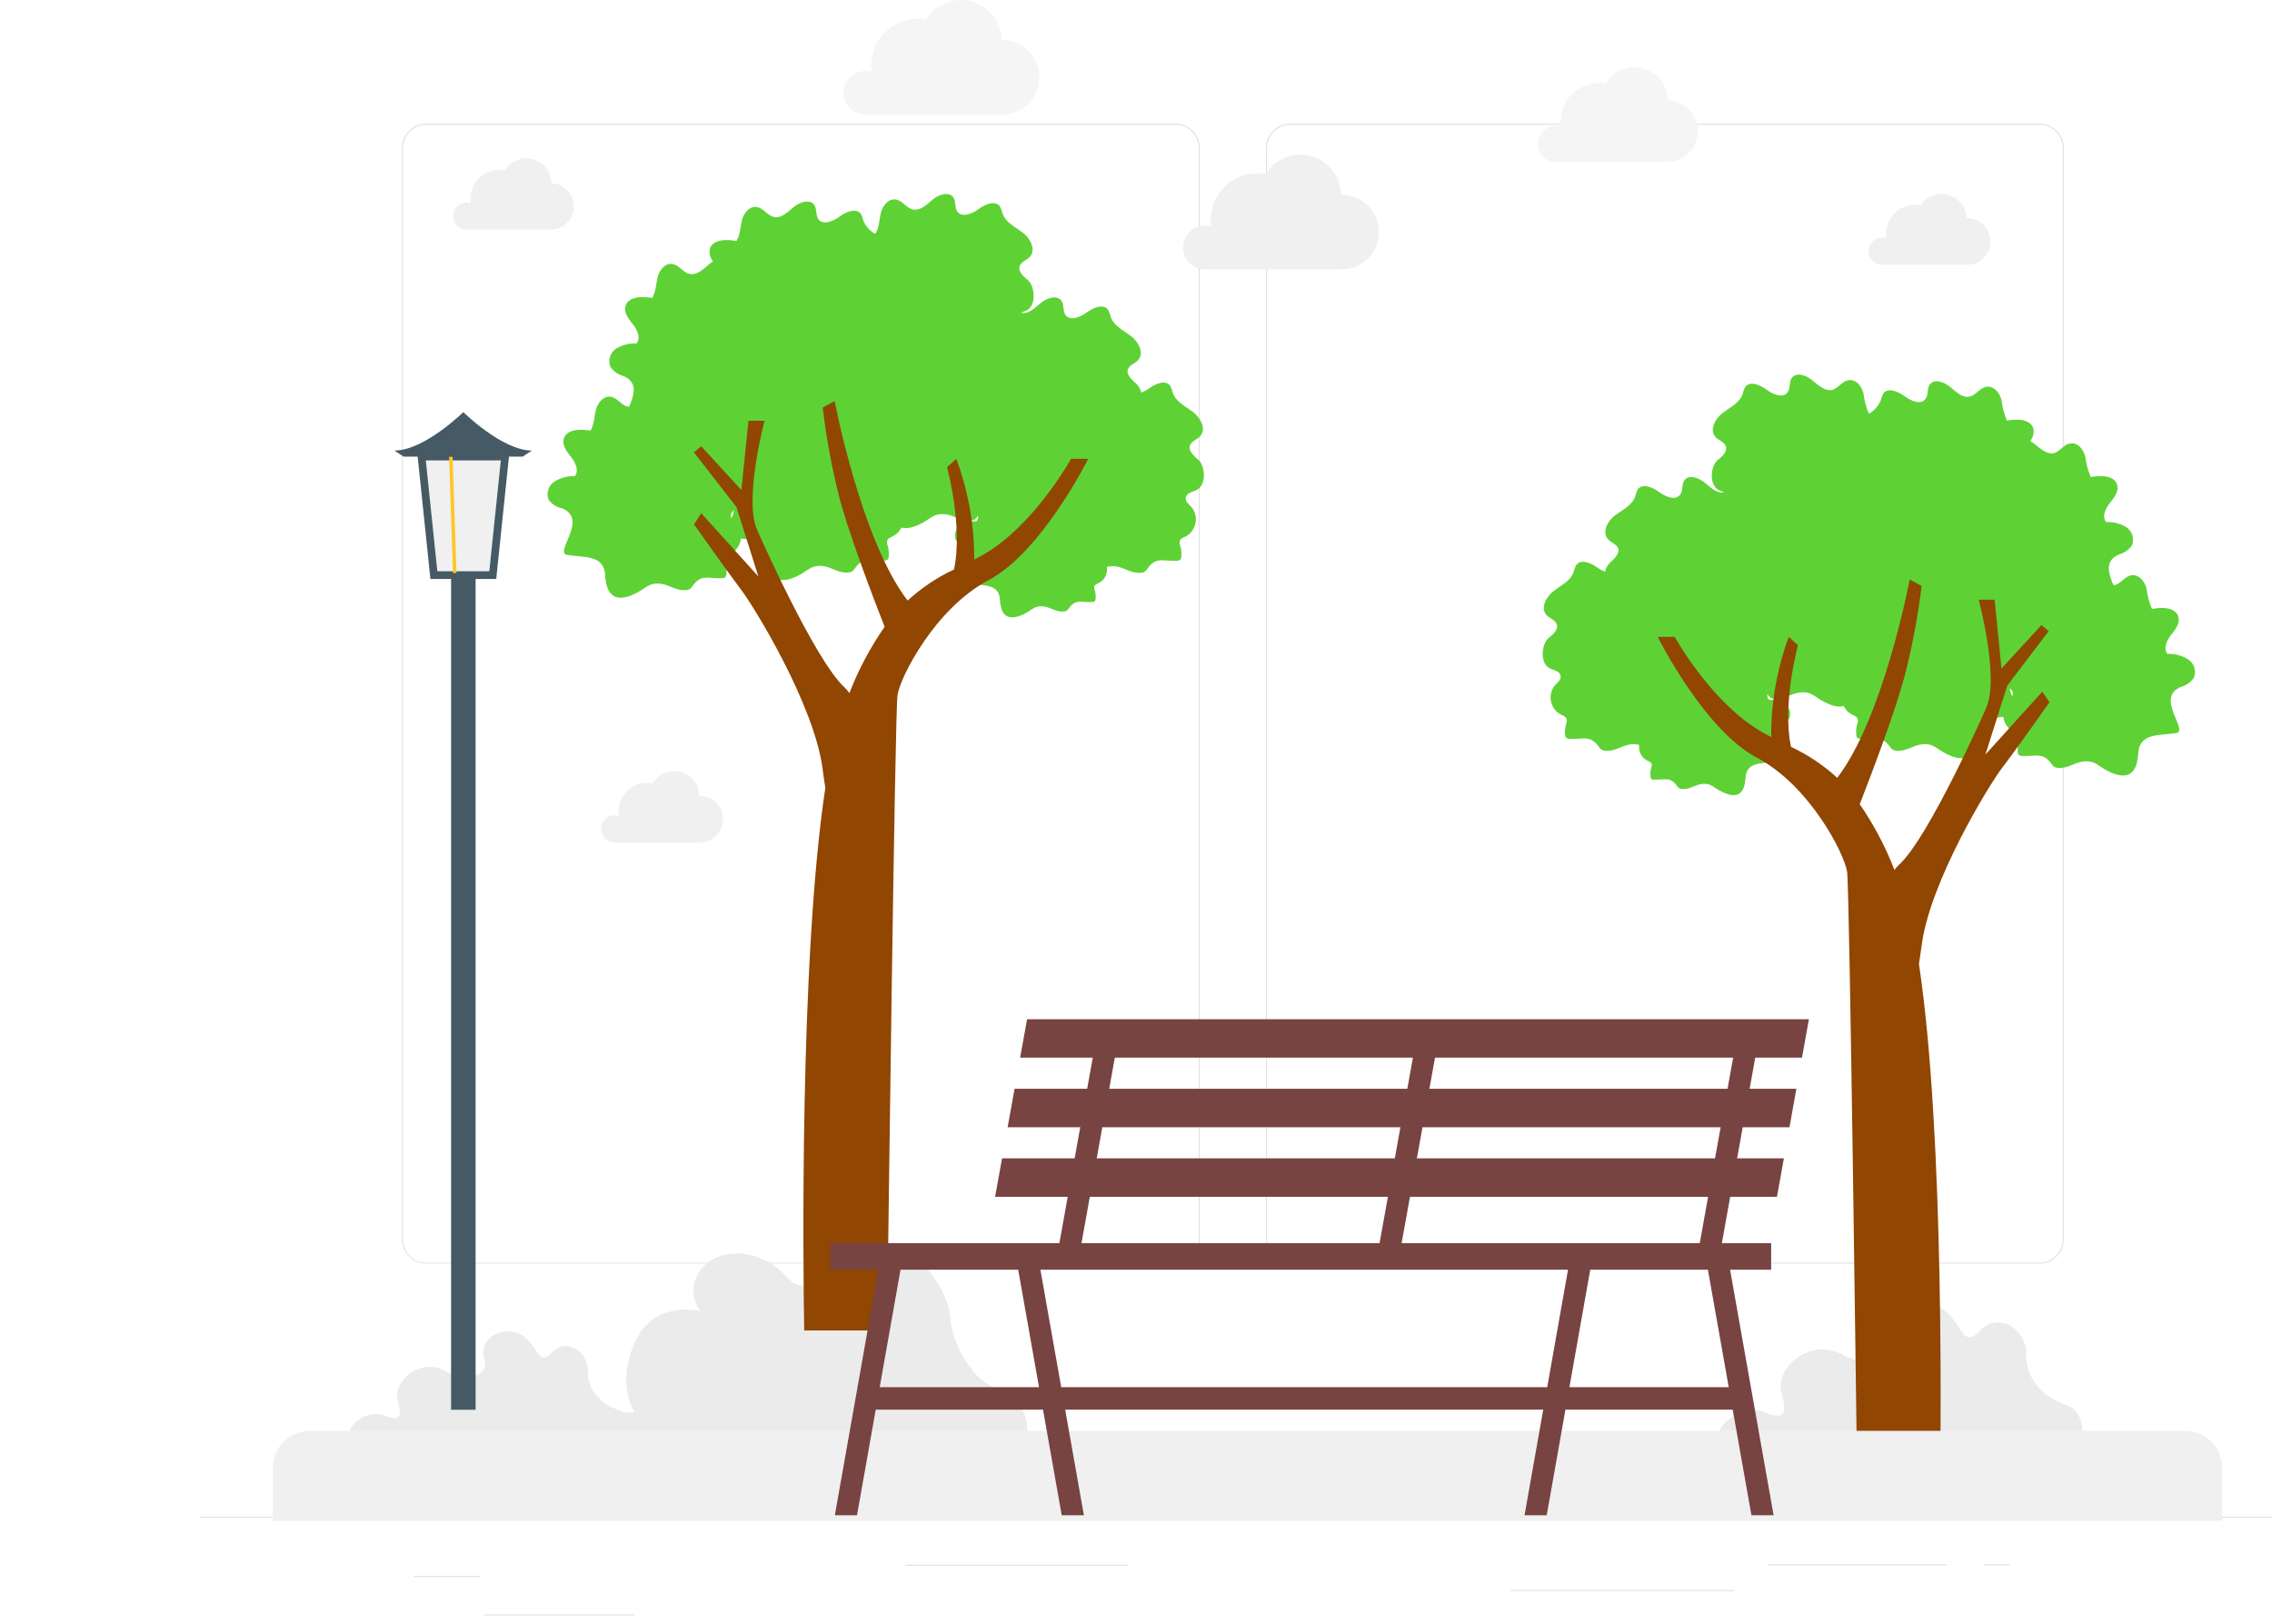 <svg width="228" height="163" viewBox="0 0 228 163" fill="none" xmlns="http://www.w3.org/2000/svg">
<path d="M204.671 126.812H129.479C128.833 126.811 128.213 126.554 127.756 126.097C127.299 125.64 127.042 125.021 127.041 124.375V14.85C127.042 14.204 127.299 13.585 127.756 13.128C128.213 12.671 128.833 12.414 129.479 12.412H204.671C205.317 12.414 205.936 12.671 206.393 13.128C206.85 13.585 207.107 14.204 207.109 14.85V124.375C207.107 125.021 206.85 125.64 206.393 126.097C205.936 126.554 205.317 126.811 204.671 126.812ZM129.479 12.516C128.86 12.518 128.267 12.764 127.83 13.201C127.392 13.639 127.146 14.232 127.145 14.85V124.375C127.146 124.993 127.392 125.586 127.83 126.024C128.267 126.461 128.86 126.707 129.479 126.708H204.671C205.29 126.708 205.883 126.462 206.321 126.025C206.759 125.587 207.005 124.994 207.005 124.375V14.85C207.005 14.231 206.759 13.638 206.321 13.2C205.883 12.762 205.29 12.516 204.671 12.516H129.479Z" fill="#E0E0E0"/>
<path d="M117.964 126.812H42.776C42.129 126.812 41.509 126.556 41.051 126.099C40.593 125.642 40.335 125.021 40.334 124.375V14.85C40.335 14.203 40.593 13.583 41.051 13.126C41.509 12.669 42.129 12.412 42.776 12.412H117.964C118.61 12.412 119.23 12.669 119.688 13.126C120.145 13.584 120.402 14.204 120.402 14.85V124.375C120.402 125.021 120.145 125.641 119.688 126.098C119.23 126.556 118.61 126.812 117.964 126.812ZM42.776 12.516C42.157 12.516 41.563 12.762 41.124 13.2C40.686 13.637 40.439 14.231 40.438 14.85V124.375C40.436 124.683 40.495 124.989 40.611 125.274C40.728 125.56 40.9 125.82 41.117 126.039C41.334 126.257 41.593 126.431 41.877 126.55C42.162 126.668 42.468 126.729 42.776 126.729H117.964C118.27 126.729 118.574 126.669 118.857 126.551C119.14 126.434 119.397 126.262 119.614 126.046C119.831 125.829 120.003 125.572 120.12 125.288C120.237 125.005 120.298 124.702 120.298 124.395V14.85C120.298 14.544 120.237 14.24 120.12 13.957C120.003 13.674 119.831 13.417 119.614 13.2C119.397 12.983 119.14 12.811 118.857 12.694C118.574 12.577 118.27 12.516 117.964 12.516H42.776Z" fill="#E0E0E0"/>
<path d="M228 152.217H20V152.321H228V152.217Z" fill="#E0E0E0"/>
<path d="M48.176 158.15H41.495V158.254H48.176V158.15Z" fill="#E0E0E0"/>
<path d="M113.134 157.022H90.866V157.126H113.134V157.022Z" fill="#E0E0E0"/>
<path d="M63.672 162.014H48.592V162.118H63.672V162.014Z" fill="#E0E0E0"/>
<path d="M195.361 156.968H177.394V157.072H195.361V156.968Z" fill="#E0E0E0"/>
<path d="M201.7 156.968H199.067V157.072H201.7V156.968Z" fill="#E0E0E0"/>
<path d="M173.962 159.56H151.543V159.664H173.962V159.56Z" fill="#E0E0E0"/>
<path d="M208.939 144.472C209.051 143.169 208.872 141.485 207.354 140.985C204.779 140.153 203.256 138.144 203.34 135.889C203.423 133.635 200.719 131.442 198.684 133.556C196.65 135.669 196.925 131.929 194.212 131.018C191.5 130.107 189.22 132.316 189.953 134.346C190.685 136.376 188.022 137.62 184.819 135.906C181.616 134.192 178.097 137.308 178.775 139.746C179.453 142.184 178.895 142.479 176.869 141.643C175.235 140.985 172.56 142.362 172.256 144.488L208.939 144.472Z" fill="#EBEBEB"/>
<path d="M63.322 144.472C63.443 143.44 63.389 141.938 62.116 141.518C60.115 140.857 58.929 139.309 58.996 137.562C59.062 135.815 56.962 134.105 55.385 135.74C53.808 137.375 54.02 134.492 51.916 133.772C49.811 133.052 48.026 134.779 48.588 136.343C49.149 137.907 47.086 138.881 44.602 137.553C42.119 136.226 39.386 138.648 39.91 140.545C40.434 142.441 40.005 142.625 38.433 142.013C37.098 141.481 34.889 142.683 34.835 144.472H63.322Z" fill="#EBEBEB"/>
<path d="M56.192 144.472H102.955C103.616 142.279 101.915 139.646 100.043 139.272C97.767 138.818 95.487 134.812 95.371 132.262C95.254 129.712 91.165 121.862 84.788 126.708C78.411 131.555 80.353 127.424 75.74 126.064C71.126 124.703 68.219 128.618 70.245 131.555C70.245 131.555 65.61 130.394 63.701 134.721C61.791 139.047 63.701 141.73 63.701 141.73C63.701 141.73 57.856 141.564 56.192 144.472Z" fill="#EBEBEB"/>
<path d="M118.721 24.834C118.722 24.545 118.779 24.258 118.89 23.991C119.002 23.723 119.165 23.481 119.37 23.276C119.575 23.072 119.818 22.91 120.086 22.8C120.354 22.689 120.64 22.633 120.93 22.634C121.141 22.635 121.351 22.666 121.554 22.725C121.373 21.505 121.683 20.264 122.417 19.273C123.152 18.282 124.249 17.624 125.468 17.442C125.697 17.409 125.928 17.392 126.159 17.392C126.448 17.393 126.736 17.419 127.02 17.471C127.481 16.717 128.175 16.134 128.997 15.809C129.819 15.484 130.724 15.436 131.576 15.67C132.428 15.905 133.181 16.411 133.72 17.111C134.259 17.811 134.556 18.667 134.566 19.551H134.633C135.626 19.551 136.578 19.945 137.28 20.648C137.983 21.35 138.377 22.302 138.377 23.295C138.377 24.288 137.983 25.24 137.28 25.942C136.578 26.645 135.626 27.039 134.633 27.039H120.859C120.285 27.024 119.74 26.784 119.341 26.372C118.941 25.96 118.719 25.408 118.721 24.834Z" fill="#F0F0F0"/>
<path d="M84.65 9.317C84.65 8.733 84.882 8.173 85.295 7.76C85.707 7.346 86.267 7.114 86.851 7.113C87.065 7.116 87.278 7.148 87.484 7.208C87.446 6.986 87.429 6.76 87.434 6.534C87.434 5.3 87.924 4.116 88.797 3.243C89.67 2.37 90.854 1.879 92.089 1.879C92.376 1.879 92.663 1.904 92.946 1.954C93.405 1.2 94.097 0.616 94.917 0.289C95.737 -0.038 96.641 -0.089 97.493 0.143C98.345 0.375 99.099 0.877 99.64 1.575C100.182 2.272 100.482 3.126 100.496 4.009H100.563C101.054 4.009 101.541 4.106 101.995 4.294C102.45 4.482 102.862 4.758 103.21 5.106C103.558 5.453 103.833 5.866 104.022 6.32C104.21 6.775 104.307 7.261 104.307 7.753C104.307 8.245 104.21 8.732 104.022 9.186C103.833 9.64 103.558 10.053 103.21 10.401C102.862 10.748 102.45 11.024 101.995 11.212C101.541 11.4 101.054 11.497 100.563 11.497H86.78C86.212 11.481 85.672 11.245 85.275 10.838C84.877 10.431 84.653 9.886 84.65 9.317Z" fill="#F5F5F5"/>
<path d="M187.515 25.192C187.514 25.011 187.55 24.832 187.619 24.665C187.689 24.497 187.79 24.346 187.919 24.218C188.047 24.091 188.2 23.991 188.368 23.923C188.536 23.855 188.715 23.821 188.896 23.823C189.037 23.822 189.177 23.841 189.312 23.881C189.291 23.744 189.28 23.605 189.279 23.465C189.279 22.693 189.586 21.953 190.132 21.406C190.678 20.86 191.418 20.553 192.191 20.553C192.369 20.553 192.548 20.57 192.723 20.603C193.019 20.157 193.448 19.817 193.95 19.63C194.451 19.443 194.999 19.419 195.515 19.563C196.03 19.707 196.487 20.01 196.82 20.429C197.152 20.849 197.343 21.363 197.366 21.897H197.403C198.007 21.894 198.589 22.125 199.026 22.542C199.464 22.958 199.723 23.528 199.75 24.131C199.777 24.734 199.569 25.325 199.171 25.778C198.772 26.232 198.213 26.514 197.611 26.565C197.542 26.569 197.473 26.569 197.403 26.565H188.842C188.485 26.555 188.146 26.406 187.898 26.149C187.65 25.892 187.513 25.549 187.515 25.192Z" fill="#F0F0F0"/>
<path d="M45.451 21.693C45.45 21.514 45.485 21.336 45.553 21.17C45.622 21.004 45.722 20.853 45.849 20.726C45.976 20.599 46.126 20.498 46.292 20.429C46.458 20.36 46.636 20.325 46.815 20.325C46.956 20.319 47.097 20.339 47.231 20.383C47.212 20.245 47.201 20.106 47.198 19.967C47.198 19.195 47.505 18.454 48.051 17.908C48.597 17.362 49.338 17.055 50.11 17.055C50.289 17.055 50.467 17.072 50.642 17.105C50.928 16.636 51.358 16.273 51.868 16.069C52.379 15.866 52.941 15.834 53.471 15.978C54.001 16.122 54.469 16.435 54.806 16.868C55.143 17.302 55.33 17.833 55.339 18.382H55.36C55.961 18.407 56.53 18.664 56.946 19.099C57.363 19.533 57.595 20.112 57.595 20.714C57.595 21.316 57.363 21.894 56.946 22.329C56.53 22.763 55.961 23.02 55.36 23.045H46.794C46.438 23.04 46.099 22.895 45.847 22.643C45.596 22.39 45.454 22.049 45.451 21.693Z" fill="#F0F0F0"/>
<path d="M60.31 83.195C60.31 83.016 60.345 82.838 60.413 82.672C60.481 82.507 60.581 82.356 60.707 82.229C60.834 82.102 60.984 82.001 61.149 81.932C61.314 81.862 61.492 81.827 61.671 81.826C61.812 81.823 61.952 81.842 62.087 81.884C62.069 81.746 62.059 81.608 62.058 81.468C62.058 80.696 62.364 79.955 62.91 79.409C63.457 78.863 64.197 78.556 64.97 78.556C65.148 78.556 65.327 78.573 65.502 78.606C65.788 78.137 66.219 77.774 66.729 77.57C67.24 77.367 67.802 77.336 68.332 77.48C68.862 77.625 69.331 77.938 69.668 78.372C70.004 78.806 70.191 79.338 70.199 79.888H70.236C70.542 79.888 70.845 79.948 71.128 80.065C71.41 80.182 71.667 80.354 71.883 80.57C72.1 80.786 72.271 81.043 72.388 81.326C72.505 81.608 72.566 81.911 72.566 82.217C72.566 82.523 72.505 82.826 72.388 83.109C72.271 83.391 72.1 83.648 71.883 83.864C71.667 84.081 71.41 84.252 71.128 84.369C70.845 84.487 70.542 84.547 70.236 84.547H61.654C61.298 84.541 60.958 84.397 60.707 84.144C60.456 83.892 60.314 83.551 60.31 83.195Z" fill="#F0F0F0"/>
<path d="M154.326 14.451C154.326 14.213 154.372 13.978 154.463 13.759C154.553 13.539 154.686 13.339 154.854 13.171C155.021 13.003 155.221 12.87 155.44 12.779C155.659 12.688 155.894 12.641 156.132 12.641C156.308 12.642 156.482 12.666 156.652 12.712C156.627 12.528 156.614 12.344 156.614 12.159C156.614 11.143 157.018 10.168 157.737 9.449C158.455 8.731 159.43 8.327 160.446 8.327C160.683 8.327 160.92 8.349 161.153 8.394C161.522 7.761 162.09 7.268 162.768 6.99C163.446 6.713 164.197 6.667 164.904 6.86C165.611 7.053 166.234 7.474 166.677 8.057C167.121 8.641 167.359 9.354 167.356 10.087H167.418C168.216 10.116 168.972 10.454 169.527 11.029C170.082 11.605 170.391 12.373 170.391 13.172C170.391 13.971 170.082 14.739 169.527 15.314C168.972 15.889 168.216 16.227 167.418 16.256H156.082C155.611 16.244 155.164 16.049 154.836 15.711C154.508 15.374 154.325 14.921 154.326 14.451Z" fill="#F5F5F5"/>
<path d="M120.231 46.121C119.786 45.738 119.224 45.231 119.42 44.694C119.574 44.257 120.131 44.112 120.443 43.77C121.084 43.067 120.485 41.928 119.732 41.353C118.979 40.779 118.01 40.334 117.698 39.436C117.645 39.192 117.56 38.957 117.444 38.737C116.99 38.063 115.942 38.508 115.289 38.991C115.054 39.161 114.798 39.3 114.528 39.407C114.453 39.057 114.275 38.738 114.016 38.491C113.575 38.109 113.009 37.601 113.184 37.065C113.342 36.624 113.895 36.482 114.216 36.137C114.848 35.438 114.253 34.298 113.496 33.724C112.739 33.15 111.774 32.705 111.47 31.806C111.416 31.563 111.329 31.328 111.212 31.107C110.759 30.433 109.71 30.87 109.057 31.353C108.404 31.835 107.352 32.264 106.902 31.582C106.644 31.166 106.798 30.629 106.549 30.23C106.133 29.56 105.08 29.88 104.469 30.384C103.857 30.887 103.221 31.569 102.447 31.39C102.643 31.307 102.863 31.236 103.042 31.145C104.02 30.629 103.874 28.744 103.142 28.112C102.697 27.73 102.135 27.23 102.331 26.694C102.489 26.253 103.042 26.111 103.354 25.762C103.995 25.063 103.396 23.915 102.643 23.345C101.89 22.775 100.92 22.326 100.608 21.427C100.555 21.184 100.47 20.949 100.355 20.728C99.901 20.054 98.849 20.499 98.204 20.982C97.559 21.465 96.494 21.885 96.049 21.202C95.795 20.811 95.941 20.254 95.695 19.85C95.279 19.185 94.231 19.497 93.615 20.009C93 20.52 92.367 21.19 91.594 21.015C90.924 20.857 90.558 20.104 89.846 20.017C89.135 19.93 88.573 20.657 88.399 21.352C88.224 22.047 88.241 22.812 87.862 23.432H87.758C87.27 23.141 86.885 22.704 86.656 22.184C86.604 21.941 86.519 21.705 86.402 21.485C85.953 20.816 84.896 21.248 84.251 21.735C83.606 22.222 82.546 22.642 82.096 21.96C81.847 21.569 81.988 21.007 81.743 20.608C81.327 19.942 80.278 20.258 79.663 20.766C79.047 21.273 78.415 21.951 77.641 21.768C76.975 21.61 76.609 20.857 75.898 20.77C75.186 20.682 74.621 21.41 74.45 22.105C74.28 22.8 74.288 23.565 73.909 24.185C72.878 23.985 71.463 24.023 71.218 25.017C71.187 25.233 71.201 25.453 71.259 25.664C71.317 25.874 71.418 26.07 71.555 26.24C71.43 26.308 71.313 26.389 71.205 26.482C70.602 26.985 69.957 27.663 69.175 27.484C68.514 27.33 68.152 26.577 67.436 26.49C66.721 26.402 66.155 27.13 65.989 27.825C65.822 28.52 65.827 29.285 65.448 29.905C64.412 29.71 63.002 29.747 62.757 30.762C62.598 31.428 63.114 32.047 63.539 32.588C63.963 33.129 64.321 33.924 63.88 34.465C63.166 34.427 62.457 34.605 61.845 34.976C61.545 35.167 61.322 35.458 61.216 35.798C61.109 36.137 61.126 36.503 61.263 36.832C61.577 37.271 62.032 37.589 62.553 37.734C64.084 38.354 63.597 39.71 63.139 40.804C63.088 40.808 63.036 40.808 62.985 40.804C62.316 40.646 61.949 39.893 61.242 39.81C60.535 39.727 59.965 40.451 59.795 41.141C59.624 41.832 59.632 42.602 59.254 43.221C58.214 43.03 56.803 43.067 56.562 44.078C56.4 44.744 56.924 45.364 57.344 45.909C57.764 46.454 58.118 47.244 57.681 47.781C56.965 47.756 56.257 47.944 55.647 48.322C55.349 48.514 55.127 48.805 55.02 49.144C54.913 49.482 54.927 49.848 55.06 50.177C55.401 50.604 55.879 50.901 56.413 51.017C59.092 52.099 55.581 55.464 56.903 55.685C58.605 55.972 60.606 55.635 60.731 57.731C60.745 58.073 60.795 58.411 60.88 58.742C61.205 59.903 62.033 60.406 63.738 59.574C64.82 59.063 65.082 58.43 66.317 58.584C67.199 58.688 67.84 59.304 68.813 59.225C68.948 59.225 69.081 59.192 69.2 59.129C69.323 59.051 69.424 58.944 69.496 58.817C70.365 57.569 71.043 58.085 72.458 58.023C72.569 58.03 72.68 57.998 72.77 57.931C72.811 57.888 72.844 57.837 72.867 57.782C72.889 57.726 72.9 57.666 72.899 57.607C72.936 57.245 72.903 56.879 72.803 56.529C72.731 56.358 72.712 56.17 72.749 55.988C72.82 55.747 73.123 55.656 73.356 55.543C73.445 55.494 73.529 55.438 73.61 55.377C73.817 55.217 73.99 55.016 74.117 54.787C74.244 54.559 74.324 54.306 74.35 54.046C75.682 54.17 76.925 54.333 77.021 55.959C77.037 56.301 77.09 56.64 77.179 56.97C77.495 58.131 78.323 58.634 80.025 57.802C81.106 57.29 81.373 56.654 82.604 56.812C83.486 56.916 84.126 57.532 85.1 57.453C85.235 57.453 85.367 57.42 85.487 57.357C85.61 57.278 85.712 57.171 85.786 57.045C86.651 55.797 87.33 56.313 88.744 56.25C88.774 56.255 88.805 56.255 88.835 56.25C88.937 56.241 89.03 56.192 89.096 56.114C89.161 56.036 89.193 55.936 89.185 55.834C89.218 55.482 89.185 55.127 89.089 54.786C89.018 54.617 88.999 54.43 89.035 54.249C89.106 54.008 89.414 53.908 89.643 53.8C89.735 53.75 89.824 53.693 89.909 53.63C90.141 53.444 90.328 53.208 90.454 52.939C90.907 53.076 91.514 52.989 92.317 52.602C93.407 52.095 93.669 51.454 94.901 51.616C95.787 51.72 96.423 52.332 97.397 52.257C97.532 52.251 97.664 52.216 97.784 52.153C97.904 52.072 98.005 51.966 98.079 51.841L98.15 51.749C98.164 51.848 98.158 51.949 98.133 52.045C98.107 52.142 98.062 52.232 98 52.311C97.431 52.285 96.868 52.43 96.382 52.727C96.146 52.878 95.97 53.108 95.887 53.376C95.803 53.644 95.816 53.932 95.924 54.191C96.174 54.537 96.533 54.787 96.943 54.903C99.052 55.735 96.282 58.401 97.33 58.572C98.67 58.8 100.242 58.534 100.346 60.186C100.356 60.456 100.395 60.723 100.463 60.984C100.716 61.9 101.37 62.266 102.73 61.642C103.587 61.226 103.791 60.735 104.764 60.86C105.463 60.951 105.962 61.43 106.728 61.367C106.834 61.364 106.939 61.338 107.036 61.292C107.128 61.224 107.206 61.139 107.268 61.043C107.947 60.074 108.483 60.469 109.598 60.419C109.685 60.422 109.771 60.397 109.844 60.348C109.909 60.278 109.945 60.186 109.943 60.09C109.97 59.811 109.946 59.529 109.873 59.258C109.814 59.128 109.797 58.983 109.823 58.842C109.893 58.651 110.118 58.58 110.309 58.489C110.377 58.449 110.442 58.406 110.505 58.36C110.723 58.189 110.89 57.963 110.99 57.705C111.089 57.448 111.117 57.168 111.071 56.895C111.362 56.815 111.666 56.797 111.965 56.841C112.847 56.945 113.488 57.561 114.461 57.482C114.597 57.478 114.73 57.445 114.852 57.386C114.97 57.302 115.07 57.196 115.148 57.074C116.009 55.826 116.691 56.342 118.105 56.28C118.217 56.288 118.328 56.255 118.417 56.188C118.459 56.144 118.491 56.093 118.513 56.036C118.534 55.98 118.544 55.92 118.542 55.859C118.58 55.507 118.549 55.151 118.451 54.811C118.38 54.642 118.36 54.455 118.392 54.274C118.467 54.033 118.771 53.933 119.004 53.825C119.09 53.78 119.172 53.727 119.249 53.667C119.659 53.35 119.926 52.883 119.992 52.369C120.058 51.856 119.918 51.337 119.603 50.926C119.328 50.614 118.904 50.343 119.004 49.894C119.104 49.445 119.711 49.37 120.119 49.154C121.088 48.633 120.967 46.749 120.231 46.121ZM73.41 52.028C73.373 51.959 73.351 51.884 73.344 51.806C73.337 51.728 73.345 51.65 73.37 51.576C73.394 51.501 73.433 51.433 73.484 51.374C73.535 51.315 73.598 51.267 73.668 51.233C73.602 51.505 73.516 51.77 73.41 52.028Z" fill="#5ED235"/>
<path d="M69.65 52.631C69.65 52.631 73.186 57.623 74.404 59.225C75.623 60.826 81.73 70.702 82.562 77.242C82.645 77.936 82.737 78.54 82.824 79.06C80.199 96.39 80.607 128.094 80.703 133.518H89.023C89.098 127.399 89.805 71.455 90.067 69.75C90.341 67.94 93.836 61.055 99.19 58.231C104.544 55.406 109.203 46.046 109.203 46.046H107.485C107.485 46.046 104.311 51.779 99.793 54.953C99.147 55.402 98.47 55.805 97.767 56.159C97.778 52.708 97.169 49.282 95.97 46.046L95.042 46.878C96.29 51.991 96.12 55.264 95.745 57.145C94.041 57.942 92.468 58.996 91.082 60.269C86.394 54.179 83.76 40.243 83.76 40.243L82.562 40.9C82.9 43.778 83.417 46.631 84.11 49.445C84.987 53.051 87.571 59.845 88.773 62.902C87.334 64.972 86.147 67.207 85.237 69.558C85.108 69.361 84.956 69.179 84.784 69.017C81.73 66.255 75.994 53.209 75.994 53.209C74.604 50.181 76.726 42.223 76.726 42.223H75.112L74.396 49.178L70.369 44.785L69.637 45.393L73.905 50.888L76.102 57.848L70.369 51.5L69.65 52.631Z" fill="#914601"/>
<path d="M219.522 66.13C218.913 65.764 218.21 65.587 217.5 65.619C217.084 65.099 217.417 64.296 217.841 63.759C218.266 63.223 218.773 62.607 218.615 61.941C218.378 60.935 216.951 60.901 215.957 61.109C215.673 60.454 215.488 59.76 215.408 59.05C215.225 58.355 214.676 57.657 213.964 57.719C213.253 57.781 212.891 58.551 212.234 58.709C212.184 58.713 212.134 58.713 212.084 58.709C211.626 57.615 211.131 56.255 212.662 55.639C213.18 55.495 213.632 55.178 213.943 54.74C214.078 54.413 214.093 54.05 213.988 53.712C213.882 53.375 213.662 53.085 213.365 52.893C212.761 52.531 212.063 52.356 211.36 52.39C210.919 51.858 211.277 51.063 211.693 50.526C212.109 49.99 212.637 49.37 212.475 48.708C212.229 47.706 210.832 47.668 209.812 47.876C209.533 47.221 209.348 46.529 209.263 45.821C209.08 45.122 208.564 44.428 207.824 44.49C207.084 44.553 206.751 45.322 206.098 45.48C205.444 45.638 204.704 44.985 204.08 44.482C203.975 44.397 203.862 44.321 203.743 44.257C203.877 44.089 203.975 43.894 204.029 43.685C204.084 43.477 204.094 43.259 204.059 43.047C203.822 42.044 202.395 42.007 201.405 42.215C201.118 41.553 200.933 40.852 200.856 40.135C200.673 39.44 200.124 38.741 199.412 38.803C198.701 38.866 198.339 39.635 197.682 39.794C196.921 39.977 196.288 39.298 195.668 38.799C195.049 38.3 194.029 37.967 193.626 38.645C193.372 39.061 193.522 39.594 193.268 39.989C192.823 40.688 191.779 40.243 191.122 39.76C190.464 39.278 189.437 38.845 188.975 39.515C188.859 39.735 188.775 39.97 188.725 40.214C188.478 40.761 188.066 41.219 187.548 41.524C187.268 40.871 187.084 40.18 187.003 39.473C186.82 38.778 186.304 38.08 185.568 38.15C184.832 38.221 184.495 38.982 183.837 39.132C183.18 39.282 182.444 38.645 181.824 38.134C181.204 37.622 180.185 37.302 179.773 37.984C179.528 38.4 179.677 38.937 179.42 39.328C178.979 40.026 177.926 39.586 177.277 39.103C176.628 38.62 175.584 38.184 175.122 38.853C175.01 39.075 174.926 39.309 174.873 39.552C174.565 40.442 173.604 40.883 172.859 41.453C172.115 42.023 171.511 43.163 172.16 43.858C172.476 44.199 173.026 44.34 173.18 44.777C173.375 45.322 172.818 45.817 172.368 46.175C171.636 46.795 171.499 48.671 172.476 49.187C172.643 49.274 172.847 49.337 173.03 49.411C172.285 49.561 171.657 48.908 171.045 48.413C170.434 47.918 169.406 47.581 168.995 48.251C168.753 48.667 168.899 49.208 168.641 49.594C168.2 50.293 167.148 49.852 166.494 49.374C165.841 48.896 164.805 48.455 164.348 49.12C164.237 49.343 164.152 49.577 164.094 49.819C163.79 50.714 162.846 51.15 162.072 51.72C161.299 52.29 160.737 53.43 161.378 54.129C161.681 54.47 162.235 54.607 162.393 55.048C162.551 55.489 162.027 56.088 161.586 56.442C161.321 56.696 161.14 57.026 161.07 57.386C160.803 57.278 160.55 57.139 160.317 56.97C159.668 56.488 158.624 56.051 158.17 56.721C158.05 56.938 157.963 57.172 157.912 57.415C157.604 58.31 156.644 58.746 155.899 59.321C155.154 59.895 154.551 61.026 155.2 61.725C155.512 62.066 156.065 62.203 156.219 62.644C156.415 63.189 155.853 63.676 155.387 64.038C154.692 64.666 154.518 66.534 155.491 67.058C155.907 67.266 156.502 67.337 156.602 67.79C156.702 68.244 156.282 68.485 156.007 68.814C155.693 69.221 155.554 69.736 155.62 70.246C155.685 70.756 155.95 71.219 156.356 71.534C156.434 71.593 156.516 71.646 156.602 71.692C156.839 71.805 157.126 71.896 157.209 72.146C157.249 72.329 157.228 72.52 157.151 72.691C157.06 73.029 157.029 73.381 157.06 73.731C157.059 73.852 157.105 73.968 157.188 74.055C157.277 74.118 157.384 74.15 157.492 74.147C158.886 74.209 159.572 73.731 160.442 74.933C160.512 75.059 160.613 75.166 160.737 75.241C160.854 75.307 160.986 75.341 161.12 75.341C162.089 75.424 162.713 74.817 163.616 74.704C163.91 74.66 164.211 74.678 164.498 74.758C164.458 75.023 164.489 75.294 164.588 75.543C164.686 75.792 164.849 76.011 165.059 76.177C165.125 76.225 165.193 76.269 165.263 76.31C165.442 76.397 165.679 76.468 165.741 76.664C165.771 76.804 165.755 76.949 165.696 77.08C165.62 77.35 165.596 77.632 165.625 77.912C165.615 77.988 165.636 78.065 165.683 78.127C165.729 78.188 165.798 78.229 165.875 78.24C165.905 78.244 165.936 78.244 165.966 78.24C167.073 78.286 167.605 77.899 168.279 78.86C168.341 78.955 168.42 79.038 168.512 79.106C168.606 79.153 168.71 79.178 168.816 79.18C169.577 79.243 170.064 78.764 170.771 78.677C171.74 78.561 171.94 79.056 172.793 79.451C174.149 80.137 174.798 79.746 175.052 78.831C175.115 78.573 175.154 78.31 175.168 78.045C175.264 76.406 176.832 76.651 178.167 76.439C179.203 76.264 176.449 73.652 178.55 72.786C178.957 72.679 179.315 72.433 179.561 72.092C179.665 71.832 179.676 71.545 179.591 71.279C179.507 71.013 179.333 70.784 179.099 70.632C178.62 70.347 178.067 70.209 177.51 70.236C177.447 70.155 177.402 70.062 177.377 69.962C177.352 69.863 177.348 69.759 177.364 69.658L177.414 69.721C177.489 69.844 177.588 69.95 177.706 70.032C177.827 70.095 177.96 70.129 178.097 70.132C179.066 70.207 179.694 69.608 180.593 69.496C181.82 69.338 182.078 69.97 183.159 70.482C183.962 70.898 184.565 70.981 185.019 70.848C185.145 71.112 185.33 71.344 185.56 71.526C185.641 71.589 185.727 71.644 185.818 71.692C186.055 71.805 186.338 71.896 186.421 72.146C186.459 72.329 186.44 72.519 186.367 72.691C186.274 73.029 186.243 73.381 186.275 73.731C186.273 73.79 186.283 73.85 186.305 73.906C186.326 73.961 186.359 74.012 186.4 74.055C186.49 74.118 186.598 74.15 186.708 74.147C188.101 74.209 188.788 73.731 189.649 74.933C189.723 75.057 189.824 75.162 189.944 75.241C190.064 75.302 190.196 75.337 190.331 75.341C191.296 75.424 191.929 74.817 192.827 74.704C194.054 74.55 194.312 75.178 195.394 75.686C197.079 76.518 197.89 76.006 198.223 74.854C198.309 74.526 198.361 74.19 198.377 73.851C198.472 72.216 199.695 72.063 201.043 71.942C201.072 72.196 201.152 72.442 201.277 72.666C201.402 72.889 201.57 73.086 201.771 73.244C201.852 73.307 201.938 73.363 202.029 73.41C202.258 73.523 202.545 73.614 202.636 73.86C202.674 74.044 202.653 74.236 202.578 74.409C202.486 74.747 202.454 75.099 202.483 75.449C202.483 75.57 202.528 75.686 202.607 75.778C202.702 75.838 202.812 75.868 202.924 75.865C204.317 75.927 205.004 75.449 205.865 76.655C205.937 76.778 206.037 76.881 206.156 76.959C206.273 77.025 206.404 77.059 206.539 77.059C207.508 77.142 208.144 76.535 209.035 76.422C210.283 76.268 210.52 76.897 211.597 77.408C213.286 78.24 214.093 77.762 214.43 76.605C214.51 76.276 214.558 75.941 214.576 75.603C214.7 73.523 216.656 73.843 218.382 73.564C219.705 73.344 216.206 70.003 218.869 68.93C219.388 68.787 219.842 68.47 220.154 68.032C220.298 67.692 220.312 67.312 220.196 66.962C220.08 66.612 219.84 66.317 219.522 66.13ZM201.667 69.092C201.743 69.126 201.81 69.176 201.864 69.239C201.918 69.301 201.957 69.375 201.979 69.454C202.014 69.596 201.992 69.745 201.917 69.87C201.814 69.618 201.73 69.358 201.667 69.092Z" fill="#5ED235"/>
<path d="M205.669 70.478C205.669 70.478 202.15 75.47 200.935 77.034C199.72 78.598 193.655 88.428 192.836 94.922C192.744 95.617 192.653 96.211 192.569 96.736C195.178 113.954 194.774 145.457 194.649 150.853H186.4C186.321 144.767 185.618 89.168 185.36 87.475C185.09 85.678 181.616 78.839 176.3 76.031C170.983 73.223 166.357 63.913 166.357 63.913H168.059C168.059 63.913 171.216 69.612 175.725 72.77C176.373 73.21 177.046 73.611 177.743 73.968C177.723 70.538 178.321 67.132 179.507 63.913L180.426 64.745C179.178 69.829 179.353 73.111 179.727 74.945C181.424 75.741 182.989 76.79 184.37 78.057C189.029 72 191.642 58.156 191.642 58.156L192.84 58.809C192.489 61.674 191.964 64.515 191.267 67.316C190.394 70.898 187.823 77.645 186.629 80.707C188.047 82.763 189.217 84.979 190.115 87.309C190.241 87.119 190.39 86.945 190.56 86.793C193.593 84.048 199.296 71.093 199.296 71.093C200.69 68.082 198.564 60.178 198.564 60.178H200.161L200.856 67.091L204.858 62.728L205.59 63.335L201.43 68.805L199.242 75.723L204.945 69.413L205.669 70.478Z" fill="#914601"/>
<path d="M31.169 143.59H219.202C220.183 143.565 221.134 143.931 221.845 144.608C222.557 145.284 222.97 146.215 222.995 147.196V152.625H27.376V147.192C27.403 146.212 27.817 145.283 28.529 144.607C29.24 143.932 30.189 143.566 31.169 143.59Z" fill="#F0F0F0"/>
<path d="M51.117 45.43L49.798 58.102H43.192L41.873 45.43H51.117Z" fill="#455A64"/>
<path d="M47.727 55.377H45.268V141.476H47.727V55.377Z" fill="#455A64"/>
<path d="M49.103 57.328H43.887L42.73 46.2H50.26L49.103 57.328Z" fill="#F0F0F0"/>
<g filter="url(#filter0_dddddd_3_7115)">
<path d="M45.809 57.503H45.455L45.068 45.817H45.422L45.809 57.503Z" fill="#FFC727"/>
</g>
<path d="M46.495 41.358C46.495 41.358 42.581 45.214 39.581 45.214L40.509 45.825H52.448L53.38 45.214C50.41 45.222 46.495 41.358 46.495 41.358Z" fill="#455A64"/>
<path d="M175.759 152.059H177.984L173.429 126.359H171.203L175.759 152.059Z" fill="#774442"/>
<path d="M106.545 152.059H108.77L104.219 126.359H101.989L106.545 152.059Z" fill="#774442"/>
<path d="M174.598 139.209H87.171V141.464H174.598V139.209Z" fill="#774442"/>
<path d="M155.217 152.059H152.991L157.542 126.359H159.772L155.217 152.059Z" fill="#774442"/>
<path d="M86.003 152.059H83.777L88.332 126.359H90.558L86.003 152.059Z" fill="#774442"/>
<path d="M106.203 125.356H108.421L112.127 104.735H109.914L106.203 125.356Z" fill="#774442"/>
<path d="M170.467 125.356H172.684L176.395 104.735H174.178L170.467 125.356Z" fill="#774442"/>
<path d="M138.335 125.356H140.548L144.259 104.735H142.042L138.335 125.356Z" fill="#774442"/>
<path d="M102.372 106.141H180.834L181.529 102.281H103.071L102.372 106.141Z" fill="#774442"/>
<path d="M101.116 113.126H179.578L180.272 109.265H101.815L101.116 113.126Z" fill="#774442"/>
<path d="M99.859 120.106H178.321L179.016 116.246H100.558L99.859 120.106Z" fill="#774442"/>
<path d="M177.739 124.753H83.307V127.42H177.739V124.753Z" fill="#774442"/>
<defs>
<filter id="filter0_dddddd_3_7115" x="0.897" y="1.646" width="89.082" height="100.027" filterUnits="userSpaceOnUse" color-interpolation-filters="sRGB">
<feFlood flood-opacity="0" result="BackgroundImageFix"/>
<feColorMatrix in="SourceAlpha" type="matrix" values="0 0 0 0 0 0 0 0 0 0 0 0 0 0 0 0 0 0 127 0" result="hardAlpha"/>
<feOffset/>
<feGaussianBlur stdDeviation="0.526"/>
<feColorMatrix type="matrix" values="0 0 0 0 1 0 0 0 0 0.78 0 0 0 0 0.153 0 0 0 1 0"/>
<feBlend mode="normal" in2="BackgroundImageFix" result="effect1_dropShadow_3_7115"/>
<feColorMatrix in="SourceAlpha" type="matrix" values="0 0 0 0 0 0 0 0 0 0 0 0 0 0 0 0 0 0 127 0" result="hardAlpha"/>
<feOffset/>
<feGaussianBlur stdDeviation="1.052"/>
<feColorMatrix type="matrix" values="0 0 0 0 1 0 0 0 0 0.78 0 0 0 0 0.153 0 0 0 1 0"/>
<feBlend mode="normal" in2="effect1_dropShadow_3_7115" result="effect2_dropShadow_3_7115"/>
<feColorMatrix in="SourceAlpha" type="matrix" values="0 0 0 0 0 0 0 0 0 0 0 0 0 0 0 0 0 0 127 0" result="hardAlpha"/>
<feOffset/>
<feGaussianBlur stdDeviation="3.681"/>
<feColorMatrix type="matrix" values="0 0 0 0 1 0 0 0 0 0.78 0 0 0 0 0.153 0 0 0 1 0"/>
<feBlend mode="normal" in2="effect2_dropShadow_3_7115" result="effect3_dropShadow_3_7115"/>
<feColorMatrix in="SourceAlpha" type="matrix" values="0 0 0 0 0 0 0 0 0 0 0 0 0 0 0 0 0 0 127 0" result="hardAlpha"/>
<feOffset/>
<feGaussianBlur stdDeviation="7.362"/>
<feColorMatrix type="matrix" values="0 0 0 0 1 0 0 0 0 0.78 0 0 0 0 0.153 0 0 0 1 0"/>
<feBlend mode="normal" in2="effect3_dropShadow_3_7115" result="effect4_dropShadow_3_7115"/>
<feColorMatrix in="SourceAlpha" type="matrix" values="0 0 0 0 0 0 0 0 0 0 0 0 0 0 0 0 0 0 127 0" result="hardAlpha"/>
<feOffset/>
<feGaussianBlur stdDeviation="12.62"/>
<feColorMatrix type="matrix" values="0 0 0 0 1 0 0 0 0 0.78 0 0 0 0 0.153 0 0 0 1 0"/>
<feBlend mode="normal" in2="effect4_dropShadow_3_7115" result="effect5_dropShadow_3_7115"/>
<feColorMatrix in="SourceAlpha" type="matrix" values="0 0 0 0 0 0 0 0 0 0 0 0 0 0 0 0 0 0 127 0" result="hardAlpha"/>
<feOffset/>
<feGaussianBlur stdDeviation="22.085"/>
<feColorMatrix type="matrix" values="0 0 0 0 1 0 0 0 0 0.78 0 0 0 0 0.153 0 0 0 1 0"/>
<feBlend mode="normal" in2="effect5_dropShadow_3_7115" result="effect6_dropShadow_3_7115"/>
<feBlend mode="normal" in="SourceGraphic" in2="effect6_dropShadow_3_7115" result="shape"/>
</filter>
</defs>
</svg>
